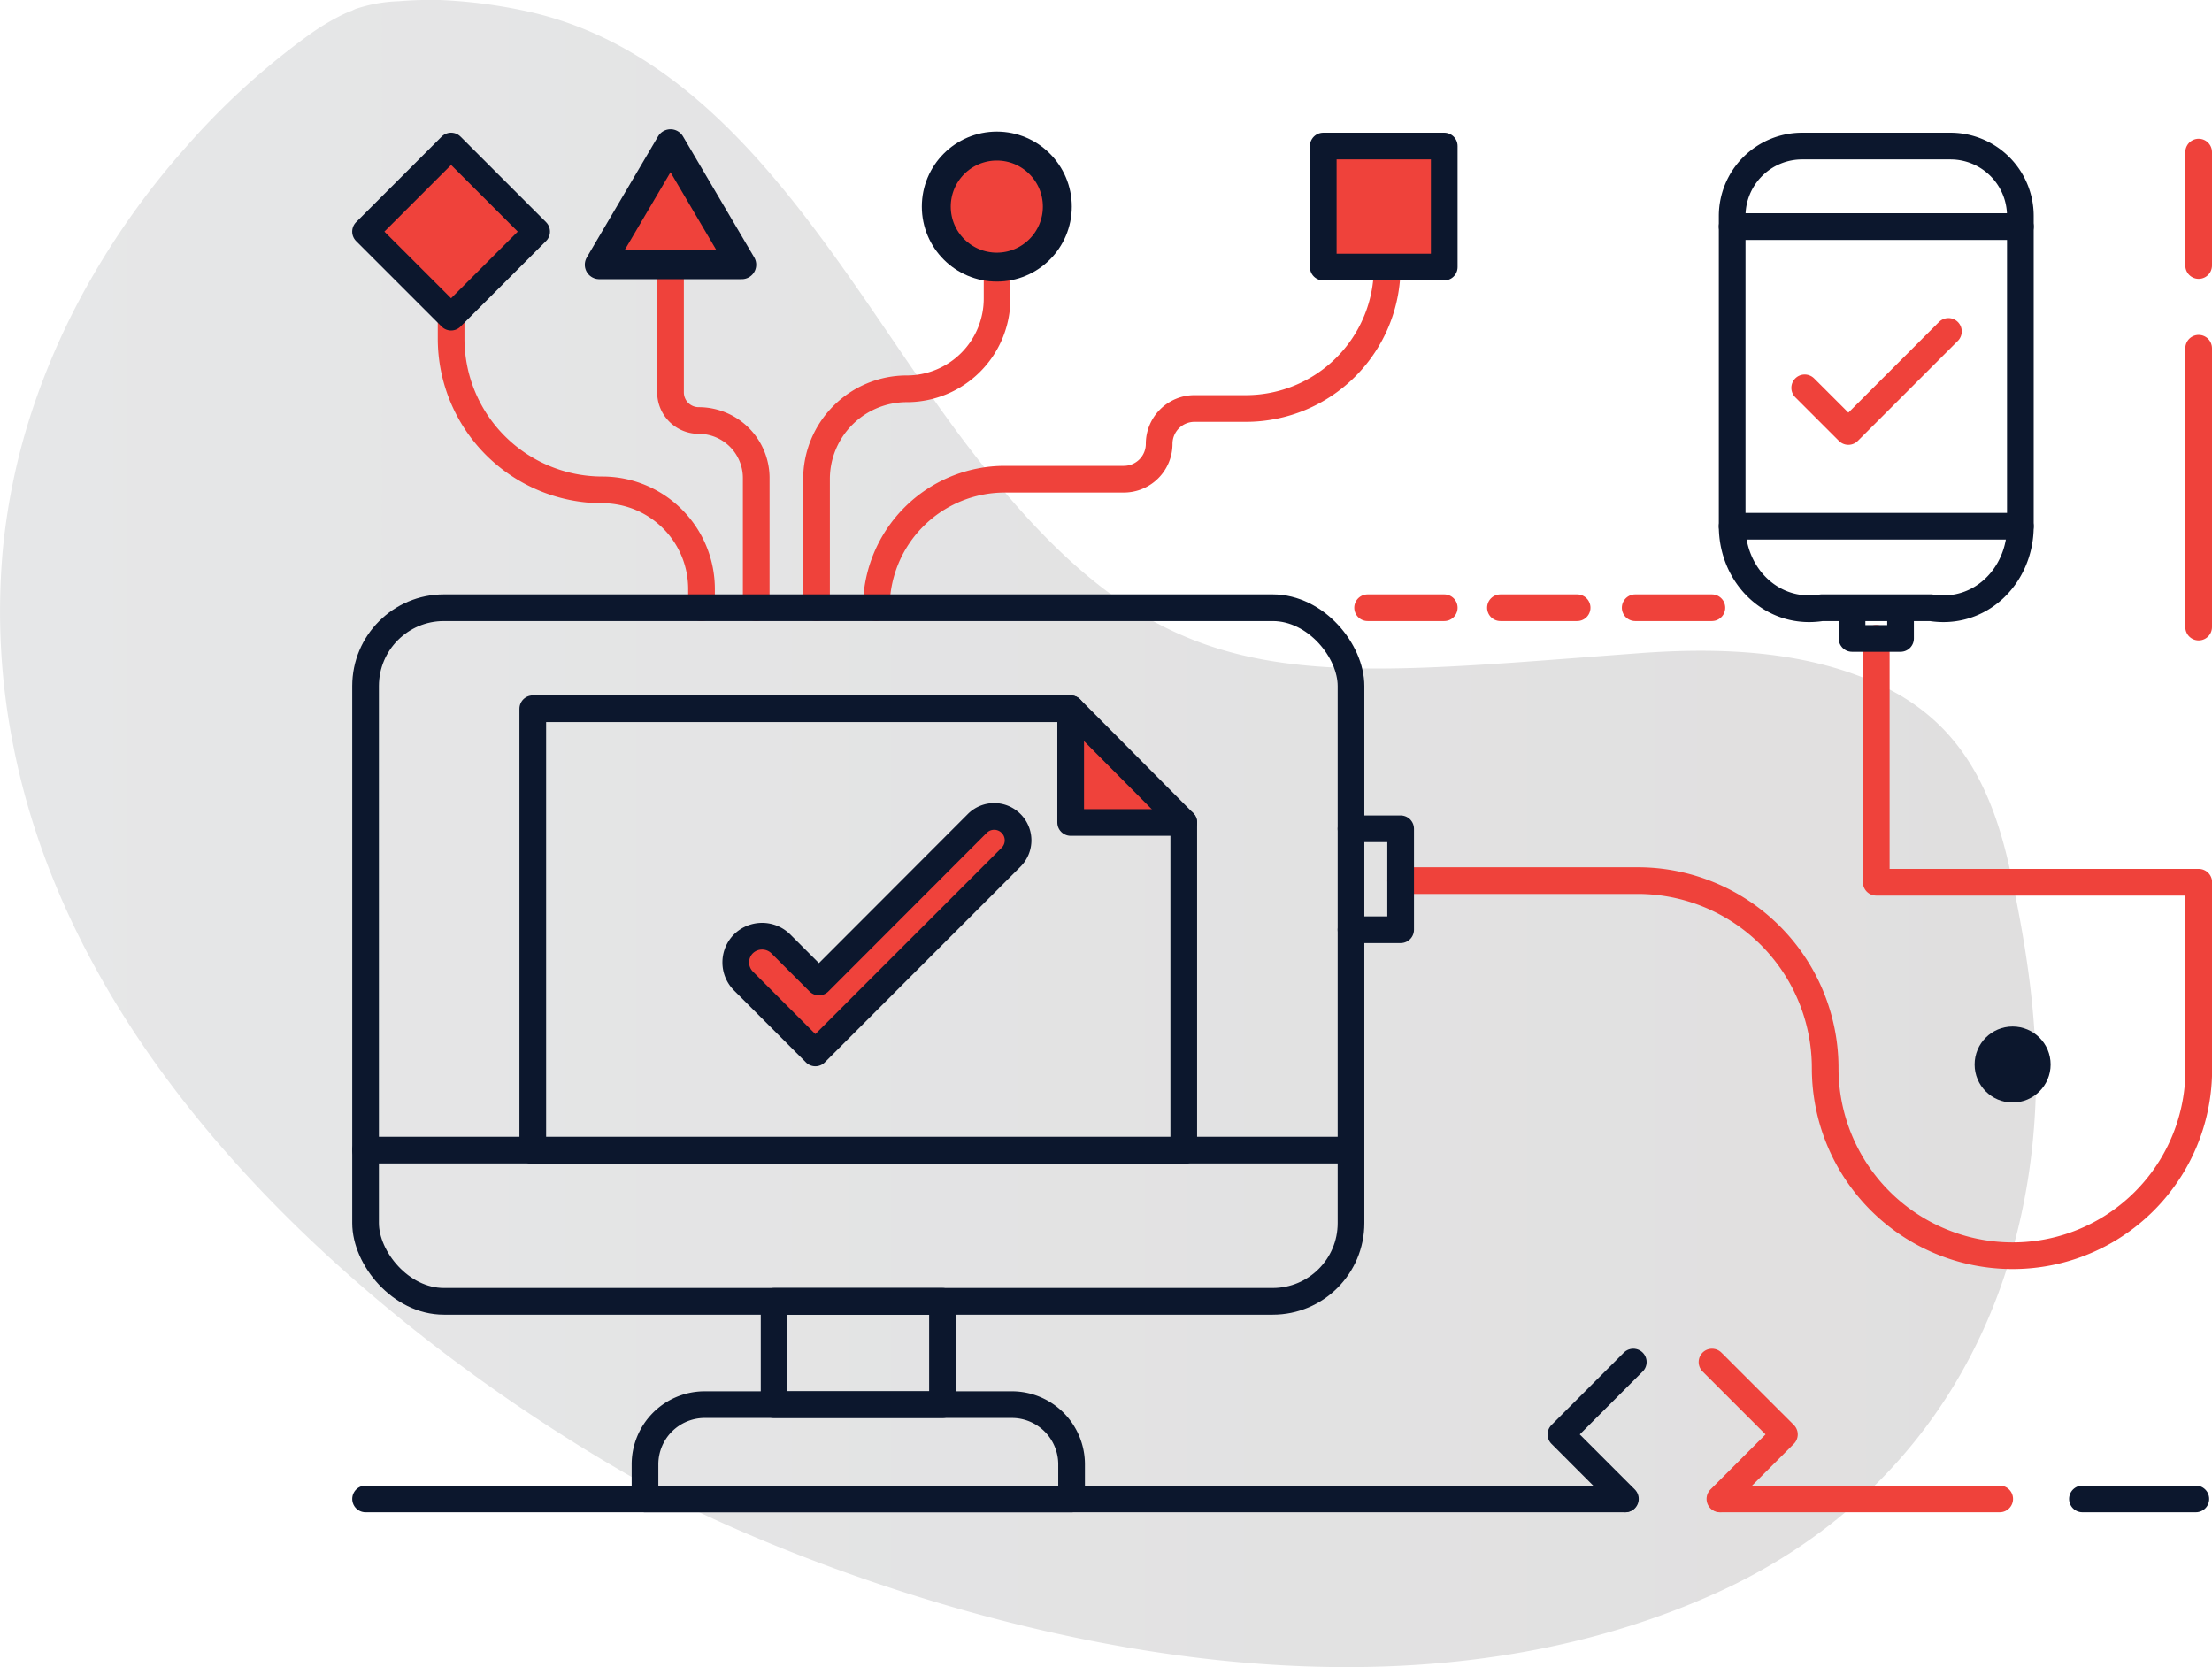 <svg xmlns="http://www.w3.org/2000/svg" xmlns:xlink="http://www.w3.org/1999/xlink" viewBox="0 0 414.48 312.36"><defs><style>.cls-1{fill:url(#linear-gradient);}.cls-2,.cls-4,.cls-5,.cls-6{fill:none;}.cls-2,.cls-5{stroke:#ef423b;}.cls-2,.cls-3,.cls-4,.cls-5,.cls-6,.cls-7,.cls-8,.cls-9{stroke-linecap:round;stroke-linejoin:round;}.cls-2,.cls-3,.cls-4,.cls-5,.cls-6,.cls-7{stroke-width:5px;}.cls-2,.cls-6,.cls-7,.cls-9{fill-rule:evenodd;}.cls-3,.cls-7,.cls-8,.cls-9{fill:#ef423b;}.cls-3,.cls-4,.cls-6,.cls-7,.cls-8,.cls-9{stroke:#0c172d;}.cls-8,.cls-9{stroke-width:5.42px;}.cls-10{fill:#0c172d;}</style><linearGradient id="linear-gradient" y1="156.18" x2="381.52" y2="156.18" gradientUnits="userSpaceOnUse"><stop offset="0" stop-color="#e6e7e8"/><stop offset="1" stop-color="#e0dfdf"/></linearGradient></defs><title>digital-experiences</title><g id="Layer_2" data-name="Layer 2"><g id="Layer_2-2" data-name="Layer 2"><path class="cls-1" d="M64.25,2.71a44.54,44.54,0,0,0-6.6,4,138.3,138.3,0,0,0-23,21.07,146.32,146.32,0,0,0-17,23.45A134,134,0,0,0,5.82,77.52,120.3,120.3,0,0,0,.55,102.76a128.7,128.7,0,0,0,2,37.26c17.66,89,124.36,141.32,124.36,141.32s108.1,56.53,195,17c37.31-17,57.66-50.93,59.47-91.21.66-14.79-1.6-29.52-4.71-43.93-3.26-15.09-9.17-27.46-23.52-34.46-14.1-6.88-30.72-7.49-46.08-6.34-66.41,4.94-89,9.18-125.77-38.86C158.65,53.84,137.93,10,97.72,1.9A94.75,94.75,0,0,0,82.42,0a74,74,0,0,0-7.74.23,28.16,28.16,0,0,0-8.12,1.47L65.94,2C65.37,2.2,64.81,2.45,64.25,2.71Z"/><path class="cls-2" d="M262.45,165h44.42A35.13,35.13,0,0,1,342,200.17h0a35.12,35.12,0,0,0,35.12,35.12h0A34.86,34.86,0,0,0,412,200.43V165.31H351.57V119.62"/><polyline class="cls-3" points="200.62 132.8 200.62 154.11 221.81 154.11"/><path class="cls-2" d="M131.45,113.87v-3.5a18.58,18.58,0,0,0-18.58-18.58h0A28.34,28.34,0,0,1,84.53,63.45V60.27"/><path class="cls-2" d="M141.7,113.87V89.57a10.78,10.78,0,0,0-10.78-10.78h0a5.28,5.28,0,0,1-5.28-5.28V50"/><path class="cls-2" d="M153,113.87V89.77a16.91,16.91,0,0,1,16.92-16.92h0a16.91,16.91,0,0,0,16.91-16.92V50"/><path class="cls-2" d="M164.2,113.87h0a24.08,24.08,0,0,1,24.08-24.08h22.29a6.62,6.62,0,0,0,6.63-6.62h0a6.63,6.63,0,0,1,6.62-6.63h9.61A26.49,26.49,0,0,0,259.93,50h0"/><path class="cls-4" d="M132,263.19H189.6a11.19,11.19,0,0,1,11.19,11.19v6.48a0,0,0,0,1,0,0H120.86a0,0,0,0,1,0,0v-6.48A11.19,11.19,0,0,1,132,263.19Z"/><rect class="cls-4" x="145.05" y="243.84" width="31.55" height="19.35"/><rect class="cls-4" x="68.5" y="113.87" width="184.65" height="129.97" rx="14.67" ry="14.67"/><polygon class="cls-4" points="221.81 154.11 221.81 215.63 99.83 215.63 99.83 132.8 200.62 132.8 221.81 154.11"/><line class="cls-4" x1="68.5" y1="215.5" x2="250.66" y2="215.5"/><line class="cls-4" x1="68.5" y1="280.86" x2="304.45" y2="280.86"/><line class="cls-5" x1="322.45" y1="280.86" x2="374.7" y2="280.86"/><line class="cls-4" x1="390.2" y1="280.86" x2="411.45" y2="280.86"/><line class="cls-5" x1="411.98" y1="117.5" x2="411.98" y2="65.25"/><line class="cls-5" x1="411.98" y1="49.75" x2="411.98" y2="28.5"/><polyline class="cls-6" points="253.15 155.29 262.45 155.29 262.45 174.21 253.15 174.21"/><path class="cls-6" d="M324.57,98.6V40.48a13.11,13.11,0,0,1,13.11-13.11h27.79a13.1,13.1,0,0,1,13.1,13.11V98.6c0,9.27-7.5,16.77-16.77,15.27H341.35C332.08,115.37,324.57,107.87,324.57,98.6Z"/><path class="cls-7" d="M139.3,183.81l13.48,13.48,36.67-36.67a4.47,4.47,0,0,0,0-6.33h0a4.47,4.47,0,0,0-6.33,0L153.45,184l-7.15-7.15a5,5,0,0,0-7,0h0A4.94,4.94,0,0,0,139.3,183.81Z"/><polyline class="cls-6" points="347.03 115.38 347.03 119.63 356.12 119.63 356.12 115.38"/><line class="cls-4" x1="324.57" y1="98.6" x2="378.56" y2="98.6"/><line class="cls-4" x1="324.57" y1="42.46" x2="378.57" y2="42.46"/><polyline class="cls-2" points="338.16 72.67 346.34 80.85 365.09 62.1"/><polyline class="cls-6" points="306.04 255.21 292.48 268.77 304.56 280.86"/><polyline class="cls-2" points="320.79 255.21 334.36 268.77 322.27 280.86"/><rect class="cls-3" x="247.95" y="27.37" width="22.67" height="22.67"/><rect class="cls-3" x="73.19" y="32.06" width="22.67" height="22.67" transform="translate(-5.93 72.48) rotate(-45)"/><circle class="cls-8" cx="186.78" cy="38.71" r="11.34"/><polygon class="cls-9" points="112.29 49.6 138.99 49.6 125.64 26.93 112.29 49.6"/><line class="cls-5" x1="256.26" y1="113.87" x2="270.62" y2="113.87"/><line class="cls-5" x1="281.15" y1="113.87" x2="295.52" y2="113.87"/><line class="cls-5" x1="306.4" y1="113.87" x2="320.77" y2="113.87"/><circle class="cls-10" cx="377.12" cy="199.46" r="7.12"/></g></g></svg>